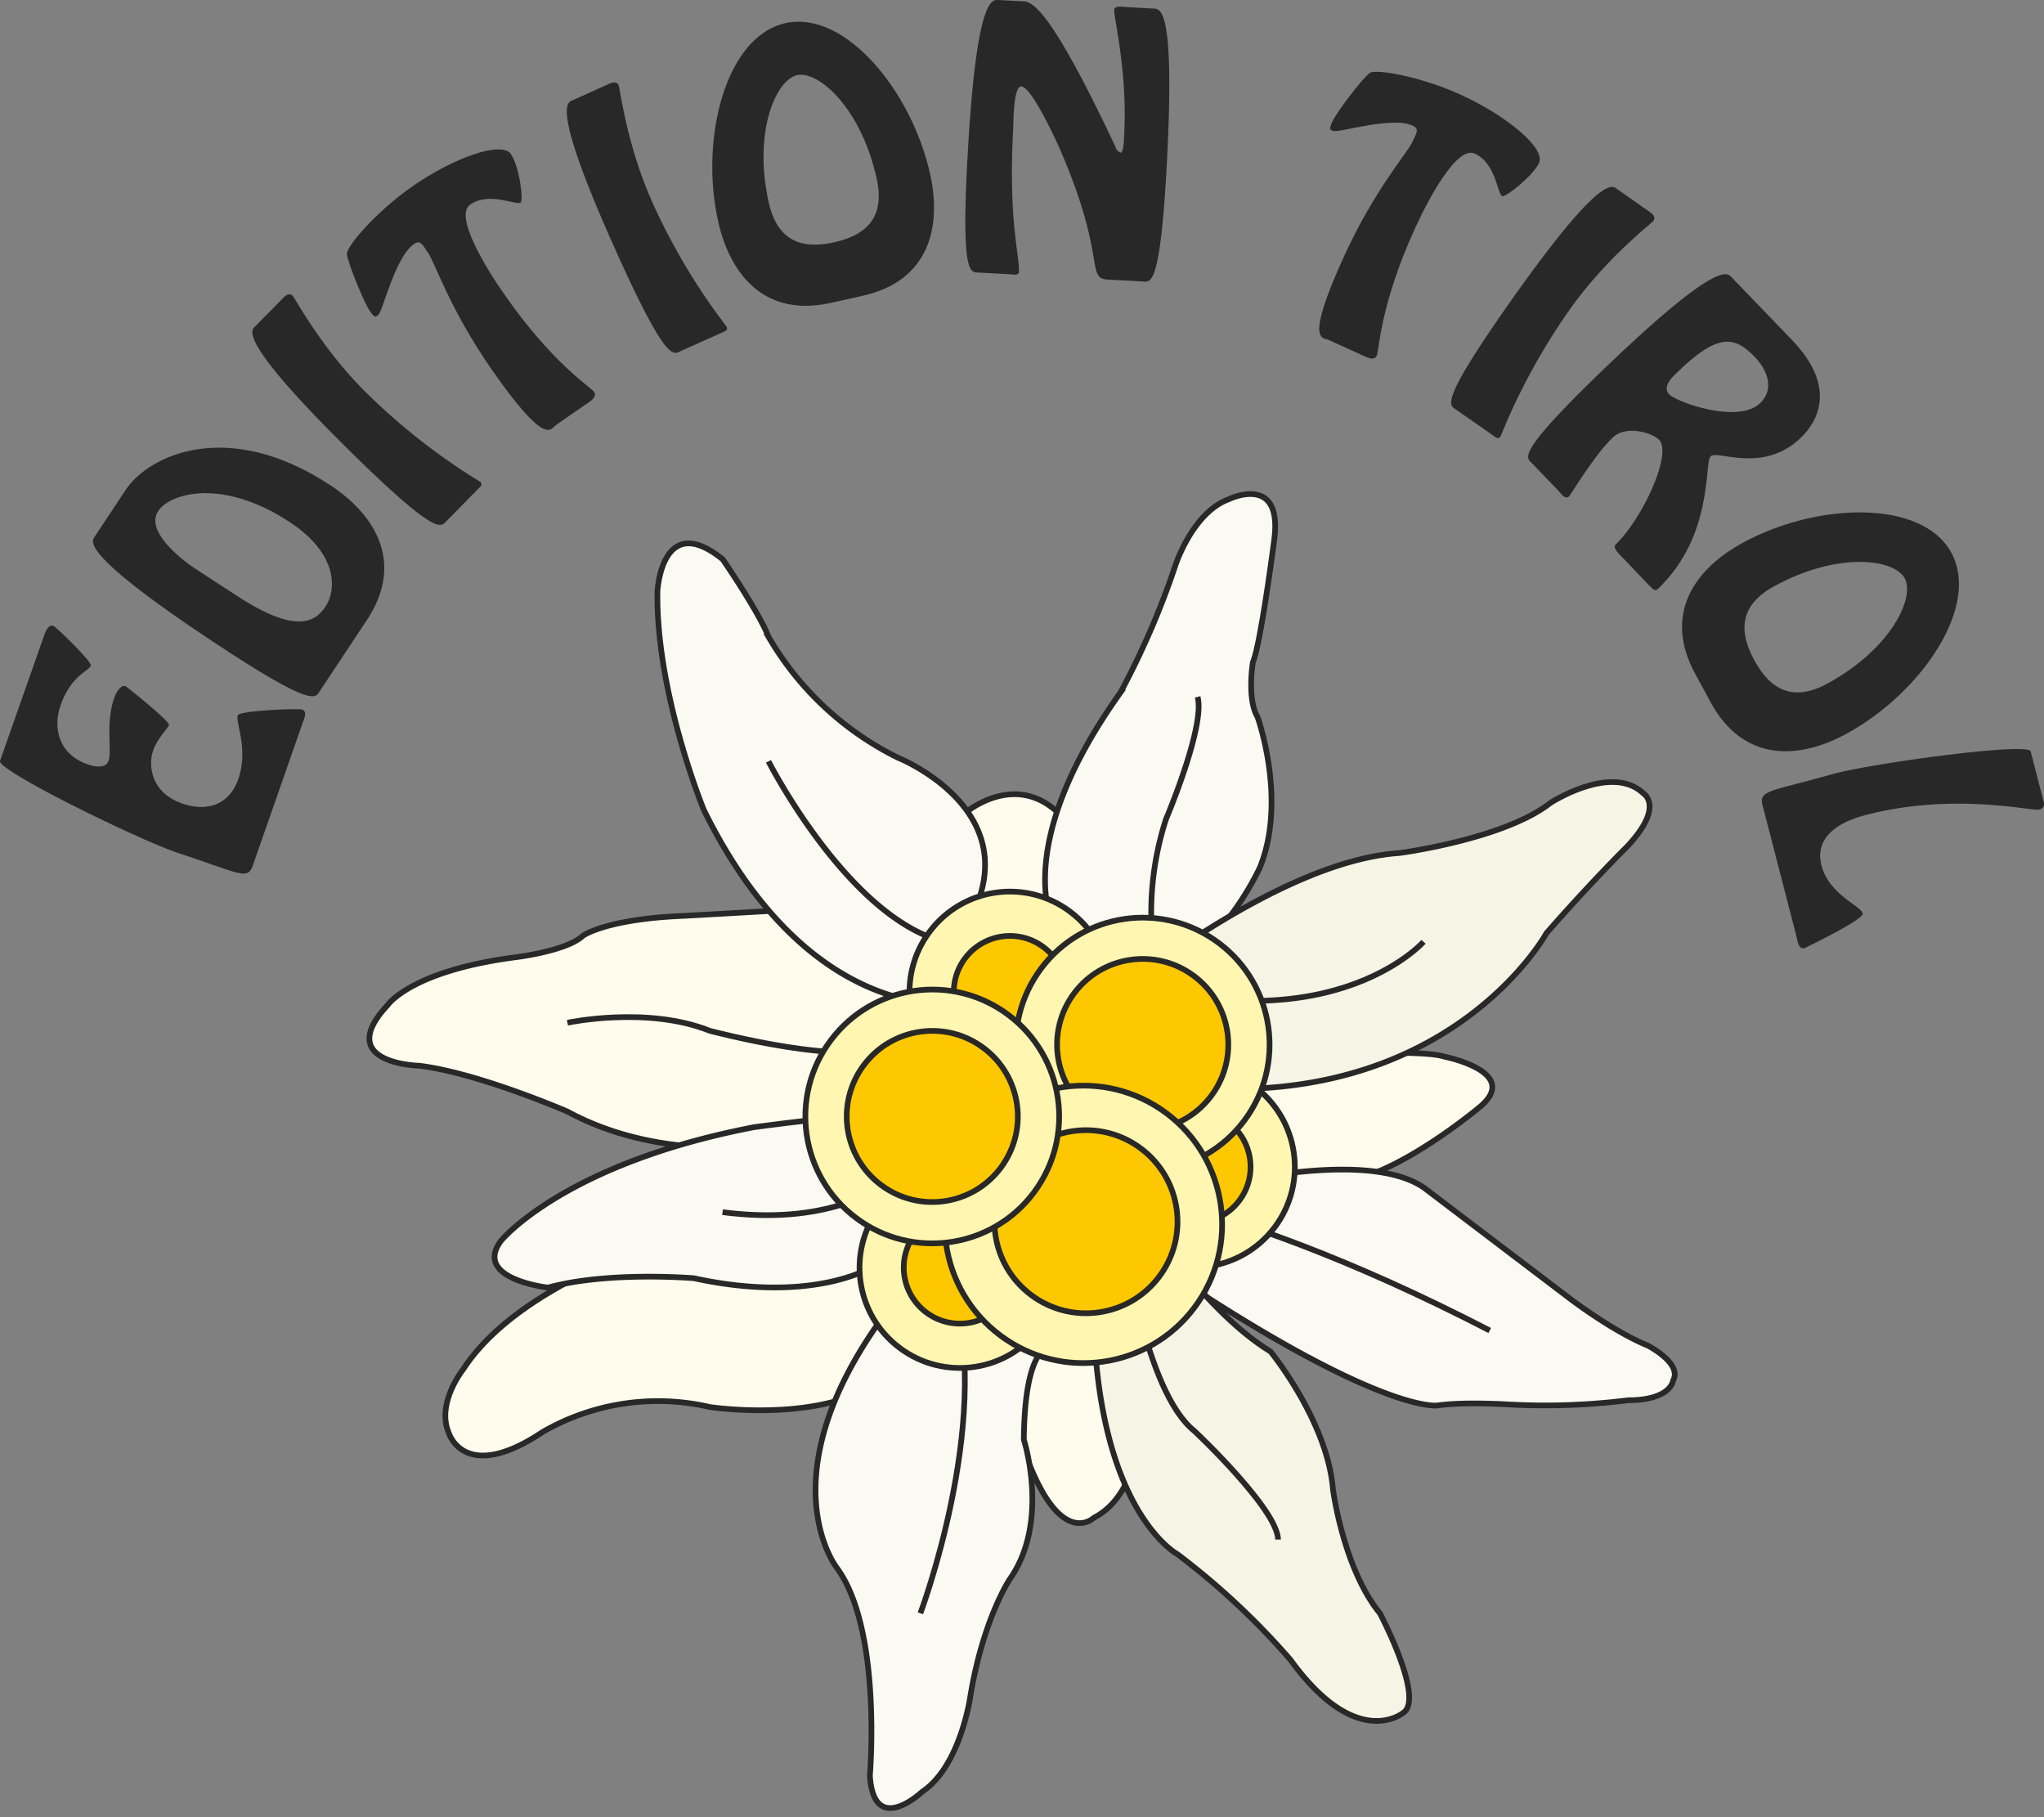 <svg xmlns="http://www.w3.org/2000/svg" viewBox="0 0 360 320"><rect x="0" y="0" width="360" height="320" fill="#808080" stroke="none"/><defs><style>.a{fill:#fffced;}.a,.b,.c,.d,.e,.f{stroke:#282828;}.b{fill:#faf9f2;}.c{fill:#f6f4e5;}.d{fill:none;}.e{fill:#fff6b1;}.f{fill:#fdc800;}.g{fill:#282828;}</style></defs><title>edition-tirol-logo</title><path class="a" d="M166.36,236.74l14.33,19.49c6.09,16.73,11.94,11.06,11.94,11.06,7.19-3.68,7.86-13.8,7.86-13.8l4.24-25.26,14.94-19.94c10.81,1.43,17.38-.32,17.38-0.32,9.54-1.3,23.39-12.88,23.39-12.88,7.81-6.28-6-9-6-9-5.24-1.74-32.49.36-32.49,0.36V175.26l-34.17-30.64c-8.26-9.88-18-1.3-18-1.3l-27.92,16.75-21.21,1.2c-14,.54-18,3.53-18,3.53-2.88,2.72-12,3.79-12,3.79C72.29,171,68.27,177,68.27,177c-9.65,10.34,5.55,10.67,5.55,10.67,10.37,1.25,26.12,8.07,26.12,8.07C119.21,206.22,142,200.6,142,200.6s48.26-21.52,4.19,14.54L121.79,217s-29.64,7.81-40.2,24.12c0,0-4.83,6-2.53,11.26,0,0,2.76,9,16.54-.23A40.61,40.61,0,0,1,125,247.77s28.49,4.37,35.61-11h5.74Z"/><path class="b" d="M153.62,223.09s-10.31,6.6-31.41,2c0,0-15.12-1.27-25.69,1.65,0,0-13.33-1.49-8.27-8.25,0,0,11-13.55,44.57-20,0,0,13.21-1.77,14.36-1.54l22.58-20.33s-26.52,5.12-45.8-34c0,0-8.44-20.54-8.17-38.46,0,0,.71-14.39,11.51-5.65,0,0,6.33,9.19,8.05,13.62a54,54,0,0,0,22.82,21.31s20.91,8.34,13.88,25.86l3.62,9.16,10.5-4.05s-9.31-13.77,11.17-42.46A142.54,142.54,0,0,0,207,99.61s3-9.31,9.36-11.67c0,0,9.59-4.73,8.07,7.07,0,0-2.35,18.23-3.77,21.63,0,0-1.07,6.41.82,9.61,0,0,5.23,14.46.46,26.41,0,0-5.83,13-14.95,16.84l2.82,12,1.14,28.19s28.82-8,39.79-.58l25.86,19.64s7.44,5.68,13.63,8.21c0,0,6.13,3.13,4.44,6.16,0,0-.33,3.44-7.9,3.46a118.14,118.14,0,0,1-20.68.76s-8.19-.54-12.93.16c0,0-10.3,1.6-49.36-24.87L185,237.28s-4.5-.8-4.68,16.22c0,0,4.67,14.46-2.47,24.58,0,0-4.64,6.9-6.92,20.46,0,0-1.69,12.45-8.53,17,0,0-8.52,8.05-9.19-2.88,0,0,2.19-25.58-5.78-36.51,0,0-12.94-16.26,9-45.51l4.68-4.76-3.21-4.78Z"/><path class="c" d="M195.54,176s28.95-24.31,50.89-25.78c0,0,18.48-2.41,26.64-8.83,0,0,10.79-7,16.37-1.67,0,0,3.82,2.22-2.84,9.34,0,0-6.26,6.16-14.22,15.25,0,0-18.52,33.87-69.39,26.39l-2.5,22.14s11.3,17.88,23.27,25.15c0,0,10,12.21,11,24.21,0,0,1.78,13.9,8.28,21.91,0,0,7.86,14.82,4.16,17.47,0,0-8.17,6.93-19.92-9.3a130.2,130.2,0,0,0-19.9-18.59s-16.38-8.7-14.68-51Z"/><path class="d" d="M135.35,134.07s14.06,27.6,31,31.79H203a53.57,53.57,0,0,1,2.36-21.6s6.95-16.34,5.57-21.54"/><path class="d" d="M250.72,165.85s-17.17,19.43-58,5.19l-6.53,37.26s26.53,0.33,76.19,26"/><path class="d" d="M99.94,180.1s14-3,25.07,1.42c0,0,26.39,7,31,1.92l14,8.42s-7.83,26.13-42.75,21.6"/><path class="d" d="M162.1,284.1s12.55-33.3,5.89-56.32l29.93-10.27S201.54,245,210.37,252c0,0,14.66,13.76,14.73,19.11"/><circle class="e" cx="210.37" cy="205.47" r="17.68" transform="translate(-80.21 250.61) rotate(-53.15)"/><circle class="f" cx="210.37" cy="205.47" r="9.88" transform="translate(-80.21 250.6) rotate(-53.15)"/><circle class="e" cx="169.06" cy="223.2" r="17.67" transform="translate(-110.94 224.65) rotate(-53.15)"/><circle class="f" cx="169.06" cy="223.2" r="9.88" transform="translate(-110.94 224.63) rotate(-53.15)"/><circle class="e" cx="177.86" cy="174.68" r="17.68" transform="translate(-68.58 212.25) rotate(-53.15)"/><circle class="f" cx="177.86" cy="174.68" r="9.88" transform="translate(-68.58 212.26) rotate(-53.15)"/><circle class="e" cx="201.25" cy="183.93" r="22.35" transform="translate(-66.62 234.68) rotate(-53.15)"/><circle class="f" cx="201.25" cy="183.93" r="15.08" transform="translate(-66.62 234.68) rotate(-53.15)"/><circle class="e" cx="190.82" cy="215.62" r="24.43" transform="translate(-96.16 239.04) rotate(-53.16)"/><circle class="f" cx="191.26" cy="215.03" r="16.12" transform="matrix(0.6, -0.8, 0.8, 0.6, -95.51, 239.13)"/><circle class="e" cx="164.2" cy="196.59" r="22.35" transform="translate(-91.59 210.1) rotate(-53.15)"/><circle class="f" cx="164.2" cy="196.59" r="15.07" transform="translate(-91.59 210.1) rotate(-53.15)"/><path class="g" d="M44.57,152.29c-0.91,2.93-2.51,1.39-13.67-2.24C23.59,147.48-.54,135.63,0,134l7.56-21.49c0.23-.65.76-2.67,1.85-2.29,0.44,0.15,6.85,6.33,6.59,7-0.32.93-3.46,1.66-5.34,7-1.32,3.76-.49,8.53,4.75,10.37,1.15,0.4,3.19.88,3.72-.65,0.62-1.75-.59-6.52,1-11.1,0.23-.65,1.08-2.37,2-2,0.05,0,7.87,6.2,7.64,6.85s-2,2.23-2.76,4.36c-1,2.78-.38,7.52,5,9.42,4.36,1.54,8.33.35,9.94-4.22,1.9-5.4-.53-10-0.07-11.3,0.29-.82,10.79-1.23,11.33-1,1,0.36.34,1.65,0.11,2.3Z"/><path class="g" d="M56.34,121.67c-0.8,1.21-.84,3.26-18.9-8.72C13.65,97.18,16.18,95.25,16.72,94.44l5.43-8.19c4.05-6.12,18.06-12.71,36.12-.74,8.33,5.52,12.79,14,6.34,23.69Zm-15-17c10.84,7.18,14.2,4.83,16,2.14S59.79,97.75,51.12,92c-11.9-7.89-21.18-5.17-23.26-2-2.24,3.37,3.53,8.17,6.57,10.17Z"/><path class="g" d="M78.65,91.75c-1,1-1.45,3-16.88-12.18C41.43,59.53,44.28,58.12,45,57.42L49.35,53c0.53-.53,1.42-1.69,2.2-0.91,0.41,0.4,5.13,9.36,13.08,17.19A111.47,111.47,0,0,0,84.57,84.84c0.41,0.41.21,0.69-.16,1.06l-0.81.82Z"/><path class="g" d="M97.88,74.88c-0.91.63-1.67,4-11.25-9.77-7.37-10.58-10-18.77-11.19-20.52-1-1.42-1.35-2.44-2.53-1.61-3.37,2.34-5.5,11.93-6.3,12.49-0.43.3-.53,0.65-1.46-0.68s-3.84-8.24-4.05-10.06c-0.15-1.23,5.06-7.4,11.46-11.86,7.64-5.32,15.84-8,17.39-5.78s2.27,8.21,1.75,8.58c-0.8.56-5.49-2-8.9,0.36-2.89,2,2.94,11.41,6,15.77C97.26,64,104,68.13,104.62,69c0.73,1-1.15,2-1.76,2.42Z"/><path class="g" d="M119.91,61.82c-1.32.59-2.45,2.3-11.35-17.46C96.83,18.33,100,18,100.89,17.64l5.69-2.56c0.68-.31,1.93-1.06,2.38-0.06,0.24,0.53,1.41,10.58,6,20.75a111.32,111.32,0,0,0,13,21.74c0.24,0.53-.05.72-0.53,0.94l-1.05.47Z"/><path class="g" d="M146.31,53.34c-11.39,2.53-17.67-4.65-19.84-14.42-3.22-14.5,1.3-32.49,11.85-34.84s22.27,12,25.49,26.54c2.17,9.76-.47,18.93-11.86,21.46Zm8.09-21.92c-2.77-12.47-10.27-19-14-18.19s-7.79,10-5,22.43c1.47,6.6,5.59,8.35,11.56,7S155.87,38,154.4,31.42Z"/><path class="g" d="M195.17,49.24c-4-.22-0.21-3.6-8.21-22.33-0.66-1.6-5.21-11.58-7.06-11.68-1.44-.08-1.38,6.23-1.45,7.39-0.89,16.28,1.15,22.29,1,25.24,0,0.75-1.13.46-1.65,0.43L172.43,48c-1.44-.08-3.23.92-2-20.72C172-1.24,174.9,0,175.87,0l4.56,0.25c2.2,0.12,6.33,5,16,25.54a1.6,1.6,0,0,0,.92,1.09c0.58,0,.6-2.45.65-3.26,0.59-10.79-1.83-20.53-1.76-21.86,0-.81,1.3-0.57,2.4-0.5l4.38,0.24c1.27,0.07,4-.82,2.47,27.69-1.19,21.64-2.86,20.45-4.3,20.37Z"/><path class="g" d="M234,59.86c-1-.46-4.27.59,2.69-14.66,5.35-11.72,11.07-18.14,12-20.08,0.72-1.58,1.42-2.41.11-3-3.73-1.7-13.06,1.34-14,.94-0.47-.22-0.83-0.13-0.16-1.6,0.74-1.63,5.14-7.5,6.6-8.61,1-.76,8.95.59,16,3.82,8.47,3.86,15,9.56,13.83,12-1.05,2.31-5.91,6.13-6.49,5.87-0.89-.41-1.06-5.75-4.84-7.49-3.21-1.46-8.32,8.34-10.53,13.18-6.17,13.51-6.3,21.46-6.73,22.4-0.53,1.16-2.3,0-3-.28Z"/><path class="g" d="M256.49,72.16c-1.18-.83-3.22-0.93,9.25-18.66C282.17,30.15,284,32.73,284.83,33.3l5.11,3.59c0.61,0.43,1.89,1.12,1.27,2-0.34.47-8.4,6.6-14.82,15.73a110.88,110.88,0,0,0-12.1,22.23c-0.34.48-.65,0.32-1.08,0l-0.95-.66Z"/><path class="g" d="M315.63,59.89c7.45,7.74,5.08,13.79,1.54,17.2-6.66,6.41-14.71,2.12-15.88,3.25s0.59,13.86-9.24,23.32c-0.46.44-.7,0.35-1.55-0.52L286,98.42c-0.72-.75-2.09-1.92-1.42-2.56,4.71-4.52,10-16,7.63-18.41-1.2-1.25-5.84-2.65-8.17-.4-3.16,3-7.39,10.07-7.68,10.35-0.71.68-1.5-.56-1.9-1l-4.65-4.83c-1-1-3-1.53,12.63-16.55C303,45.25,304.34,48.14,305,48.85ZM310,71c2.63-2.52,1.22-5.9-.94-8.15-3.65-3.79-6.62-4.14-13.79,2.84-0.87.84-2.5,2.48-1.3,3.73C295.31,70.85,306.15,74.7,310,71Z"/><path class="g" d="M298.57,118.66c-5.59-10.24-.43-18.27,8.35-23.06,13-7.12,31.59-7.76,36.76,1.73s-5.39,24.74-18.43,31.86c-8.78,4.79-18.32,4.8-23.92-5.45Zm23.31,1.7c11.21-6.12,15.44-15.14,13.58-18.54s-11.73-4.72-22.94,1.39c-5.94,3.24-6.47,7.68-3.54,13.06S315.95,123.6,321.88,120.36Z"/><path class="g" d="M310.48,142c-0.88-2.94,1.31-2.55,12.6-5.77,7.5-1.94,34.15-5.54,34.57-3.92l2.3,8.9a1,1,0,0,1-.84,1.35c-1.24.32-14.94-3.06-30.39,0.93-7.72,2-8.7,5.83-7.91,8.91,1.33,5.15,6.89,7.06,7.26,8.45,0.27,1.06-10,6-10.24,6.11-1.12.29-1.29-1.52-1.46-2.19Z"/></svg>